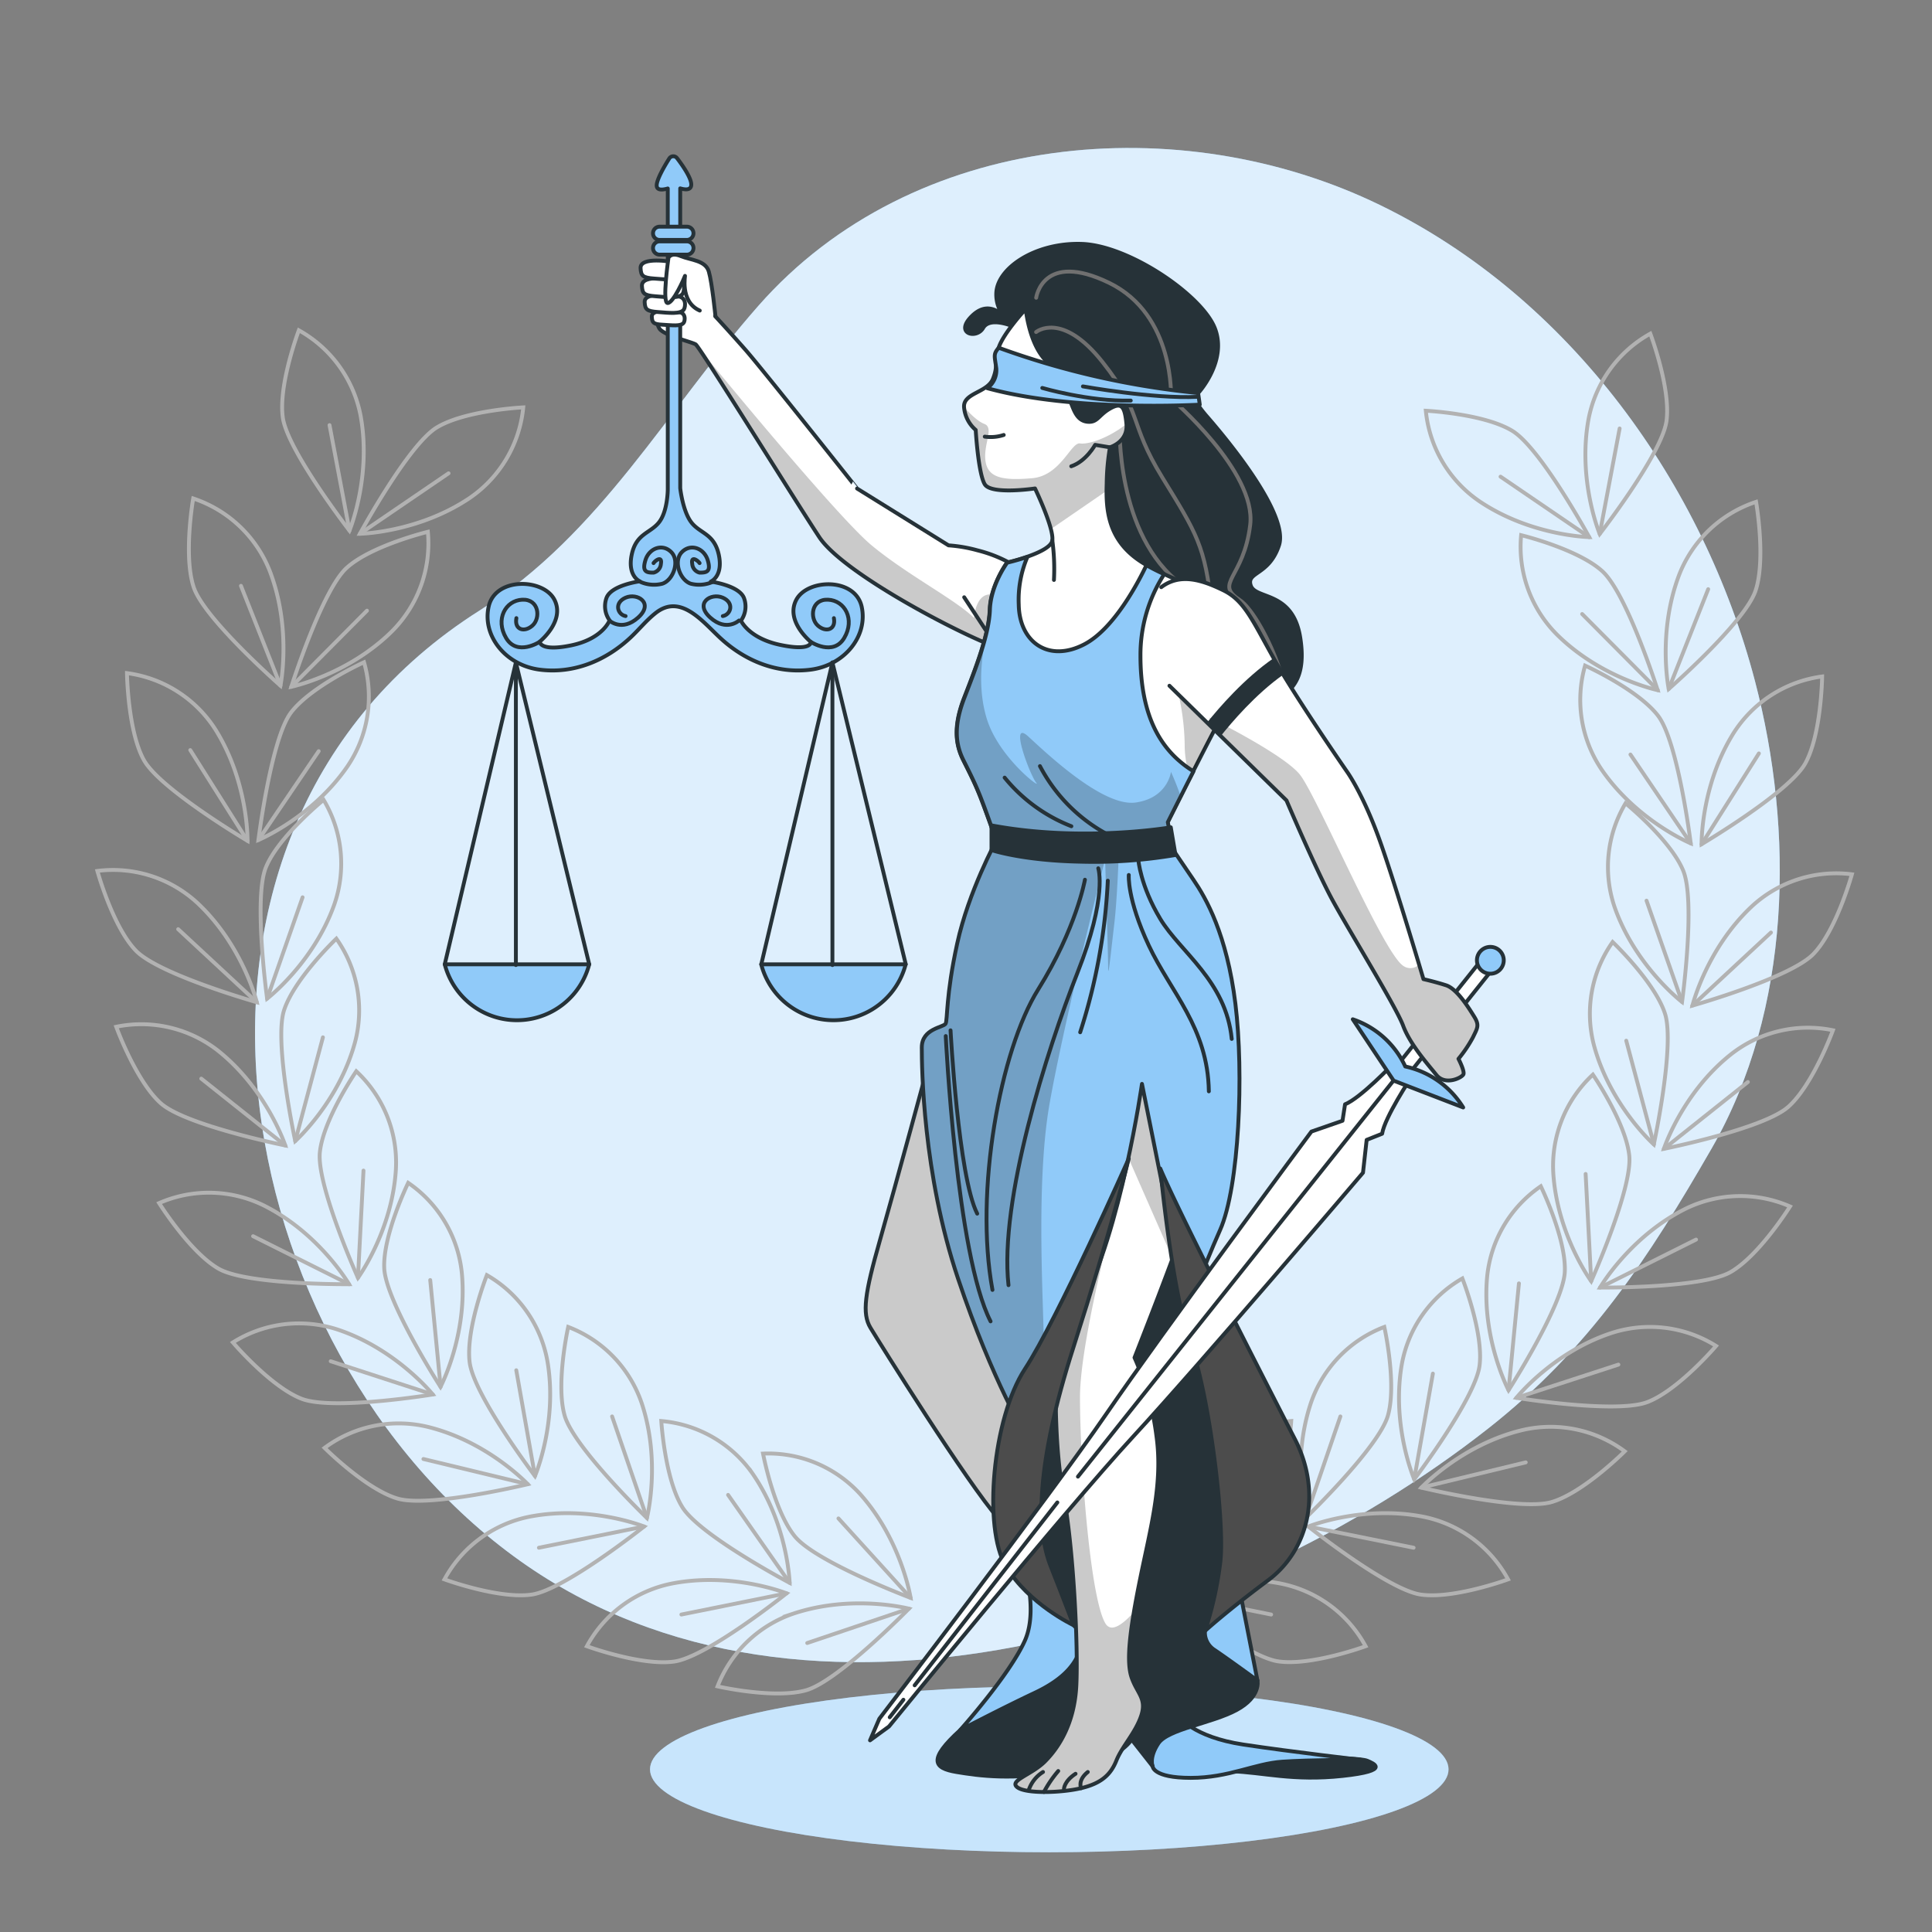 <?xml version="1.0" encoding="UTF-8"?>
<svg xmlns="http://www.w3.org/2000/svg" xmlns:xlink="http://www.w3.org/1999/xlink" viewBox="0 0 500 500">
  <rect x="0" y="0" width="500" height="500" fill="#808080" stroke="none"/>
  <defs>
    <clipPath id="freepik--clip-path--inject-470">
      <path d="M262.32,146.25a34.82,34.82,0,0,0-9.38-3.83,37.57,37.57,0,0,0-7.46-1.28l-23.67-14.71S197.3,95.52,193,90.62s-7.88-8.75-7.88-8.75S183,71.43,181.31,70.36s-11.51-2.13-12.58-1.28.43,14.5,2.13,16.21,8.1,3.19,9.17,3.83,25.8,40.51,32,49.89,36.45,25.15,46,28.56Z" style="fill:#fff;stroke:#263238;stroke-linecap:round;stroke-linejoin:round"></path>
    </clipPath>
    <clipPath id="freepik--clip-path-2--inject-470">
      <path d="M240.57,274.3s-8.88,32.81-12.83,46.63-4.69,19-2.47,22.69,25.17,40.46,33.31,49.59,15.79,23.44,17.76,26.16,5.43,9.12,5.67,12.33,2.47-22,2.47-22-5.43-13.08-12.09-26.89-9.82-21.71-10.36-27.63c-.49-5.43-8.39-17.76-8.39-17.76s4.94-17.52,5.92-18.75S251.92,265.42,240.57,274.3Z" style="fill:#fff;stroke:#263238;stroke-linecap:round;stroke-linejoin:round"></path>
    </clipPath>
    <clipPath id="freepik--clip-path-3--inject-470">
      <path d="M273.38,350.11s-1,21.64,1.73,35.95,3.94,40,3.45,50.08-4.69,16.28-8.14,19.74-9.38,4.93-7.15,6.66,11.34,1.48,16.52.24,7.65-3.45,9.13-7.15,4.94-7.15,6.42-11.59-1-5.68-2.47-9.87-.49-12.34,2.22-25.66,5.92-24.6,4.19-36.93a71.28,71.28,0,0,0-5.67-20.23s7.4-18.75,11.84-31.09,3-41.77-4.19-48.92-14.07-4.93-19.49,9.13S273.13,347.65,273.38,350.11Z" style="fill:#fff;stroke:#263238;stroke-linecap:round;stroke-linejoin:round"></path>
    </clipPath>
    <clipPath id="freepik--clip-path-4--inject-470">
      <path d="M257.84,217.56s-7.16,13.08-10.12,26.64-2.46,19.74-3,20.73-6.16,1.23-6.16,6.16.24,32.64,9.37,59.78,17.76,40.95,17.76,40.95,3.7-14.8,14.06-34,15.79-57.31,15.79-57.31l11.84,59s3.46-10.11,8.39-21.21,6.17-40.54,3.95-58.54-7.65-27.39-10.86-32.08-5.67-8.38-5.67-8.38Z" style="fill:#90CAF9;stroke:#263238;stroke-linecap:round;stroke-linejoin:round"></path>
    </clipPath>
    <clipPath id="freepik--clip-path-5--inject-470">
      <path d="M336.5,165c-1.92-12.15-11.51-9.8-12.79-13.43S328.4,149,331,141.14s-12.79-26.65-18.55-33.26-2.34-6.18-2.34-6.18,7.67-8.31,4.26-16.84S292.16,63.54,280,63.12s-22.17,6.39-22.17,13a9,9,0,0,0,1.84,5.57c-2.23-2-5.07-3-8.23.18-4.48,4.48,1.27,6,3,3s7.67-.43,7.67-.43c-.25-.35-.53-.71-.83-1.07A10.89,10.89,0,0,0,264,85.07s3.2,7.46,7.25,17.7,7.89,31.12,13.86,46.47,8.74,19.61,14.92,27.93,11.08,8.1,22.17,6.18S338.42,177.17,336.5,165Z" style="fill:#263238;stroke:#263238;stroke-linecap:round;stroke-linejoin:round"></path>
    </clipPath>
    <clipPath id="freepik--clip-path-6--inject-470">
      <path d="M265.3,78.89c1.71,14.92,8.32,16.42,8.32,16.42s2.77,7,3.62,9.16,1.7,4.48,4.26,4.69,2.77-1.7,5.76-3.41,3.84-.64,4.26,4-4.26,6-4.26,6a59.57,59.57,0,0,0-.85,9.38c-.22,6.4.21,13.86,7.67,19.4s19.61,7.46,25.58,15.56-.42,19.4-5.33,28.78-12.15,23.88-12.15,23.88l.85,4.47s-3.19,2.77-18.54,3.2a77.52,77.52,0,0,1-27.08-4.05s-2.55-7.25-3.83-10.45-2.35-5.33-4.27-9.16-2.77-8.53.22-16.2,6.39-16.42,6.61-22.81,4.47-12.16,4.47-12.16,11.3-2.55,11.73-5.75-4.48-13.43-4.48-13.43-11.3,1.7-13-1.07-2.35-14.07-2.35-14.07a8.69,8.69,0,0,1-3-5.75c-.43-3.84,6-3.84,7.46-7.46s.21-4.27,1.49-8.1,7-10,7-10" style="fill:#fff;stroke:#263238;stroke-linecap:round;stroke-linejoin:round"></path>
    </clipPath>
    <clipPath id="freepik--clip-path-7--inject-470">
      <path d="M303.89,195.71c-4.05-4.05-8.74-11.3-8.74-26a38.5,38.5,0,0,1,6.14-21.1c-1.6-.74-3.15-1.51-4.59-2.35-1.9,4-8.23,16.38-16.05,20.47-9.38,4.9-16.84-.64-17-10.23a28.27,28.27,0,0,1,2.25-12.39c-2.71.94-5.24,1.51-5.24,1.51s-4.26,5.76-4.47,12.16-3.63,15.13-6.61,22.81-2.14,12.36-.22,16.2,3,6,4.27,9.16,3.83,10.45,3.83,10.45a77.52,77.52,0,0,0,27.08,4.05c15.35-.43,18.54-3.2,18.54-3.2l-.85-4.47s3.12-6.23,6.64-13.17A27.64,27.64,0,0,1,303.89,195.71Z" style="fill:#90CAF9;stroke:#263238;stroke-linecap:round;stroke-linejoin:round"></path>
    </clipPath>
    <clipPath id="freepik--clip-path-8--inject-470">
      <path d="M302.65,177.47l30.29,29.68s7.63,17.93,11.91,25.81,16.51,27.68,18.28,32.49,6.32,9.89,8.61,12.75,6.66.69,7-.18-1.29-4-1.29-4a33.55,33.55,0,0,0,3.74-5.55c1.15-2.41,1.75-3.08.34-5.35s-4.46-7.22-7.29-8.13-5.85-1.59-5.85-1.59-7.91-26.67-11.69-36.92-7.29-15.61-8-16.64-13.24-19.11-18.94-29.25-7.69-15.15-13.18-17.83-11.14-4.5-16.05-.8" style="fill:#fff;stroke:#263238;stroke-linecap:round;stroke-linejoin:round"></path>
    </clipPath>
  </defs>
  <g id="freepik--background-simple--inject-470">
    <path d="M442.9,297.34c20.88-36.25,21.43-82.34,11.28-121.1-13.28-50.69-47.57-99.07-96.9-123.11-51.79-25.25-121.12-19.33-161,26-23.66,26.88-40.79,59-72.15,78.86-90.68,57.37-66,191.64,10.52,246,74,52.62,183.85,18,250.34-34.18C411.4,349.1,426.71,325.43,442.9,297.34Z" style="fill:#90CAF9"></path>
    <path d="M442.9,297.34c20.88-36.25,21.43-82.34,11.28-121.1-13.28-50.69-47.57-99.07-96.9-123.11-51.79-25.25-121.12-19.33-161,26-23.66,26.88-40.79,59-72.15,78.86-90.68,57.37-66,191.64,10.52,246,74,52.62,183.85,18,250.34-34.18C411.4,349.1,426.71,325.43,442.9,297.34Z" style="fill:#fff;opacity:0.7"></path>
  </g>
  <g id="freepik--Leaves--inject-470">
    <path d="M300.94,409.64s.46-15,9.56-28.22a32.22,32.22,0,0,1,23.67-13.66s-.91,15-5.46,22.31S300.94,409.64,300.94,409.64Z" style="fill:none;stroke:#b2b2b2;stroke-miterlimit:10"></path>
    <line x1="300.94" y1="409.64" x2="316.88" y2="386.88" style="fill:none;stroke:#b2b2b2;stroke-linecap:round;stroke-linejoin:round"></line>
    <path d="M301.74,412.35s13.94-5.59,29.68-2.53a32.21,32.21,0,0,1,22,16.22s-14.13,5.18-22.63,3.92S301.74,412.35,301.74,412.35Z" style="fill:none;stroke:#b2b2b2;stroke-miterlimit:10"></path>
    <line x1="301.74" y1="412.35" x2="328.97" y2="417.84" style="fill:none;stroke:#b2b2b2;stroke-linecap:round;stroke-linejoin:round"></line>
    <path d="M269.64,413.53s2.34-14.84,13-26.79a32.21,32.21,0,0,1,25.21-10.55s-2.8,14.78-8.24,21.43S269.64,413.53,269.64,413.53Z" style="fill:none;stroke:#b2b2b2;stroke-miterlimit:10"></path>
    <line x1="269.64" y1="413.53" x2="288.31" y2="392.97" style="fill:none;stroke:#b2b2b2;stroke-linecap:round;stroke-linejoin:round"></line>
    <path d="M270.08,416.32s14.54-3.79,29.77,1.24a32.21,32.21,0,0,1,19.76,18.87s-14.67,3.35-22.94,1S270.08,416.32,270.08,416.32Z" style="fill:none;stroke:#b2b2b2;stroke-miterlimit:10"></path>
    <line x1="270.08" y1="416.32" x2="296.4" y2="425.21" style="fill:none;stroke:#b2b2b2;stroke-linecap:round;stroke-linejoin:round"></line>
    <path d="M337.88,392.85s-3.72-14.56,1.38-29.77a32.19,32.19,0,0,1,19-19.67s3.29,14.68.93,22.94S337.88,392.85,337.88,392.85Z" style="fill:none;stroke:#b2b2b2;stroke-miterlimit:10"></path>
    <line x1="337.88" y1="392.85" x2="346.89" y2="366.57" style="fill:none;stroke:#b2b2b2;stroke-linecap:round;stroke-linejoin:round"></line>
    <path d="M338.6,395.06s13.95-5.6,29.69-2.54a32.21,32.21,0,0,1,22,16.22s-14.13,5.18-22.63,3.93S338.6,395.06,338.6,395.06Z" style="fill:none;stroke:#b2b2b2;stroke-miterlimit:10"></path>
    <line x1="338.6" y1="395.06" x2="365.84" y2="400.55" style="fill:none;stroke:#b2b2b2;stroke-linecap:round;stroke-linejoin:round"></line>
    <path d="M366,382.85s-5.93-13.81-3.24-29.62a32.19,32.19,0,0,1,15.7-22.37s5.51,14,4.45,22.53S366,382.85,366,382.85Z" style="fill:none;stroke:#b2b2b2;stroke-miterlimit:10"></path>
    <line x1="365.99" y1="382.85" x2="370.83" y2="355.49" style="fill:none;stroke:#b2b2b2;stroke-linecap:round;stroke-linejoin:round"></line>
    <path d="M367.85,385s10.29-11,25.85-14.83a32.19,32.19,0,0,1,26.78,5.43s-10.63,10.66-18.86,13.11S367.85,385,367.85,385Z" style="fill:none;stroke:#b2b2b2;stroke-miterlimit:10"></path>
    <line x1="367.85" y1="384.98" x2="394.86" y2="378.46" style="fill:none;stroke:#b2b2b2;stroke-linecap:round;stroke-linejoin:round"></line>
    <path d="M390.41,359.79s-7-13.31-5.55-29.28A32.18,32.18,0,0,1,398.76,307s6.59,13.53,6.21,22.11S390.41,359.79,390.41,359.79Z" style="fill:none;stroke:#b2b2b2;stroke-miterlimit:10"></path>
    <line x1="390.41" y1="359.79" x2="393.1" y2="332.14" style="fill:none;stroke:#b2b2b2;stroke-linecap:round;stroke-linejoin:round"></line>
    <path d="M392.43,361.76S401.83,350,417,345a32.18,32.18,0,0,1,27.12,3.33s-9.76,11.45-17.78,14.53S392.43,361.76,392.43,361.76Z" style="fill:none;stroke:#b2b2b2;stroke-miterlimit:10"></path>
    <line x1="392.43" y1="361.76" x2="418.84" y2="353.16" style="fill:none;stroke:#b2b2b2;stroke-linecap:round;stroke-linejoin:round"></line>
    <path d="M411.8,331.57s-8.88-12.13-9.82-28.13a32.21,32.21,0,0,1,10.26-25.33s8.52,12.41,9.41,20.95S411.8,331.57,411.8,331.57Z" style="fill:none;stroke:#b2b2b2;stroke-miterlimit:10"></path>
    <line x1="411.8" y1="331.57" x2="410.36" y2="303.82" style="fill:none;stroke:#b2b2b2;stroke-linecap:round;stroke-linejoin:round"></line>
    <path d="M414.09,333.22s7.56-13,21.85-20.26a32.2,32.2,0,0,1,27.32-.73s-8,12.77-15.43,17S414.09,333.22,414.09,333.22Z" style="fill:none;stroke:#b2b2b2;stroke-miterlimit:10"></path>
    <line x1="414.09" y1="333.22" x2="438.94" y2="320.8" style="fill:none;stroke:#b2b2b2;stroke-linecap:round;stroke-linejoin:round"></line>
    <path d="M428,296.17s-11.2-10-15.44-25.48a32.18,32.18,0,0,1,4.79-26.9s10.91,10.37,13.55,18.54S428,296.17,428,296.17Z" style="fill:none;stroke:#b2b2b2;stroke-miterlimit:10"></path>
    <line x1="428.03" y1="296.17" x2="420.87" y2="269.33" style="fill:none;stroke:#b2b2b2;stroke-linecap:round;stroke-linejoin:round"></line>
    <path d="M430.61,297.32S435.31,283,447.79,273a32.19,32.19,0,0,1,26.57-6.37s-5.14,14.14-11.57,19.83S430.61,297.32,430.61,297.32Z" style="fill:none;stroke:#b2b2b2;stroke-miterlimit:10"></path>
    <line x1="430.61" y1="297.32" x2="452.35" y2="280.02" style="fill:none;stroke:#b2b2b2;stroke-linecap:round;stroke-linejoin:round"></line>
    <path d="M435.31,259.31s-11.93-9.14-17.34-24.23a32.18,32.18,0,0,1,2.72-27.19s11.67,9.5,14.93,17.45S435.31,259.31,435.31,259.31Z" style="fill:none;stroke:#b2b2b2;stroke-miterlimit:10"></path>
    <line x1="435.31" y1="259.31" x2="426.12" y2="233.09" style="fill:none;stroke:#b2b2b2;stroke-linecap:round;stroke-linejoin:round"></line>
    <path d="M438,260.25s3.6-14.59,15.27-25.59a32.18,32.18,0,0,1,26-8.39s-4,14.5-10,20.66S438,260.25,438,260.25Z" style="fill:none;stroke:#b2b2b2;stroke-miterlimit:10"></path>
    <line x1="437.97" y1="260.25" x2="458.32" y2="241.34" style="fill:none;stroke:#b2b2b2;stroke-linecap:round;stroke-linejoin:round"></line>
    <path d="M437.56,218.26s-13.88-5.78-23-19a32.18,32.18,0,0,1-4.34-27s13.72,6.2,18.9,13S437.56,218.26,437.56,218.26Z" style="fill:none;stroke:#b2b2b2;stroke-miterlimit:10"></path>
    <line x1="437.56" y1="218.26" x2="421.96" y2="195.27" style="fill:none;stroke:#b2b2b2;stroke-linecap:round;stroke-linejoin:round"></line>
    <path d="M440.37,218.48s-.26-15,8.2-28.64a32.2,32.2,0,0,1,23-14.77s-.19,15.05-4.39,22.54S440.37,218.48,440.37,218.48Z" style="fill:none;stroke:#b2b2b2;stroke-miterlimit:10"></path>
    <line x1="440.37" y1="218.48" x2="455.2" y2="194.99" style="fill:none;stroke:#b2b2b2;stroke-linecap:round;stroke-linejoin:round"></line>
    <path d="M429,178.61s-14.7-3.1-26.08-14.4a32.19,32.19,0,0,1-9.25-25.71s14.62,3.55,21,9.32S429,178.61,429,178.61Z" style="fill:none;stroke:#b2b2b2;stroke-miterlimit:10"></path>
    <line x1="429.04" y1="178.61" x2="409.46" y2="158.91" style="fill:none;stroke:#b2b2b2;stroke-linecap:round;stroke-linejoin:round"></line>
    <path d="M431.86,178.31s-3-14.71,2.75-29.66a32.21,32.21,0,0,1,19.86-18.77s2.6,14.82-.14,23S431.86,178.31,431.86,178.31Z" style="fill:none;stroke:#b2b2b2;stroke-miterlimit:10"></path>
    <line x1="431.86" y1="178.31" x2="442.08" y2="152.48" style="fill:none;stroke:#b2b2b2;stroke-linecap:round;stroke-linejoin:round"></line>
    <path d="M411.29,139s-15-.27-28.33-9.21A32.18,32.18,0,0,1,369,106.3s15,.73,22.36,5.19S411.29,139,411.29,139Z" style="fill:none;stroke:#b2b2b2;stroke-miterlimit:10"></path>
    <line x1="411.29" y1="139.01" x2="388.34" y2="123.36" style="fill:none;stroke:#b2b2b2;stroke-linecap:round;stroke-linejoin:round"></line>
    <path d="M414,138.19s-5.77-13.88-2.9-29.65a32.21,32.21,0,0,1,16-22.19s5.34,14.07,4.19,22.58S414,138.19,414,138.19Z" style="fill:none;stroke:#b2b2b2;stroke-miterlimit:10"></path>
    <line x1="414" y1="138.19" x2="419.16" y2="110.89" style="fill:none;stroke:#b2b2b2;stroke-linecap:round;stroke-linejoin:round"></line>
    <path d="M204.36,409.64s-.45-15-9.56-28.22a32.19,32.19,0,0,0-23.66-13.66s.91,15,5.46,22.31S204.36,409.64,204.36,409.64Z" style="fill:none;stroke:#b2b2b2;stroke-miterlimit:10"></path>
    <line x1="204.36" y1="409.64" x2="188.43" y2="386.88" style="fill:none;stroke:#b2b2b2;stroke-linecap:round;stroke-linejoin:round"></line>
    <path d="M203.57,412.35s-13.95-5.59-29.69-2.53a32.17,32.17,0,0,0-22,16.22S166,431.22,174.52,430,203.57,412.35,203.57,412.35Z" style="fill:none;stroke:#b2b2b2;stroke-miterlimit:10"></path>
    <line x1="203.57" y1="412.35" x2="176.34" y2="417.84" style="fill:none;stroke:#b2b2b2;stroke-linecap:round;stroke-linejoin:round"></line>
    <path d="M235.67,413.53s-2.35-14.84-13-26.79a32.18,32.18,0,0,0-25.2-10.55s2.8,14.78,8.24,21.43S235.67,413.53,235.67,413.53Z" style="fill:none;stroke:#b2b2b2;stroke-miterlimit:10"></path>
    <line x1="235.67" y1="413.53" x2="216.99" y2="392.97" style="fill:none;stroke:#b2b2b2;stroke-linecap:round;stroke-linejoin:round"></line>
    <path d="M235.23,416.32s-14.54-3.79-29.77,1.24a32.17,32.17,0,0,0-19.76,18.87s14.67,3.35,22.94,1S235.23,416.32,235.23,416.32Z" style="fill:none;stroke:#b2b2b2;stroke-miterlimit:10"></path>
    <line x1="235.23" y1="416.32" x2="208.91" y2="425.21" style="fill:none;stroke:#b2b2b2;stroke-linecap:round;stroke-linejoin:round"></line>
    <path d="M167.42,392.85s3.72-14.56-1.37-29.77a32.21,32.21,0,0,0-19-19.67s-3.28,14.68-.92,22.94S167.42,392.85,167.42,392.85Z" style="fill:none;stroke:#b2b2b2;stroke-miterlimit:10"></path>
    <line x1="167.42" y1="392.85" x2="158.41" y2="366.57" style="fill:none;stroke:#b2b2b2;stroke-linecap:round;stroke-linejoin:round"></line>
    <path d="M166.7,395.06s-13.94-5.6-29.68-2.54a32.21,32.21,0,0,0-22,16.22s14.13,5.18,22.62,3.93S166.7,395.06,166.7,395.06Z" style="fill:none;stroke:#b2b2b2;stroke-miterlimit:10"></path>
    <line x1="166.7" y1="395.06" x2="139.47" y2="400.55" style="fill:none;stroke:#b2b2b2;stroke-linecap:round;stroke-linejoin:round"></line>
    <path d="M138.45,382s5.92-13.81,3.24-29.62A32.19,32.19,0,0,0,126,330s-5.51,14-4.46,22.53S138.45,382,138.45,382Z" style="fill:none;stroke:#b2b2b2;stroke-miterlimit:10"></path>
    <line x1="138.45" y1="381.98" x2="133.61" y2="354.62" style="fill:none;stroke:#b2b2b2;stroke-linecap:round;stroke-linejoin:round"></line>
    <path d="M136.59,384.11s-10.29-11-25.85-14.83A32.19,32.19,0,0,0,84,374.71s10.63,10.66,18.86,13.11S136.59,384.11,136.59,384.11Z" style="fill:none;stroke:#b2b2b2;stroke-miterlimit:10"></path>
    <line x1="136.59" y1="384.11" x2="109.58" y2="377.59" style="fill:none;stroke:#b2b2b2;stroke-linecap:round;stroke-linejoin:round"></line>
    <path d="M114,358.92s7-13.31,5.54-29.28a32.18,32.18,0,0,0-13.9-23.52s-6.59,13.53-6.2,22.11S114,358.92,114,358.92Z" style="fill:none;stroke:#b2b2b2;stroke-miterlimit:10"></path>
    <line x1="114.03" y1="358.92" x2="111.34" y2="331.27" style="fill:none;stroke:#b2b2b2;stroke-linecap:round;stroke-linejoin:round"></line>
    <path d="M112,360.89s-9.4-11.72-24.61-16.8a32.18,32.18,0,0,0-27.12,3.33S70,358.87,78.05,362,112,360.89,112,360.89Z" style="fill:none;stroke:#b2b2b2;stroke-miterlimit:10"></path>
    <line x1="112.01" y1="360.89" x2="85.59" y2="352.29" style="fill:none;stroke:#b2b2b2;stroke-linecap:round;stroke-linejoin:round"></line>
    <path d="M92.64,330.7s8.88-12.13,9.82-28.13A32.21,32.21,0,0,0,92.2,277.24s-8.52,12.41-9.42,20.95S92.64,330.7,92.64,330.7Z" style="fill:none;stroke:#b2b2b2;stroke-miterlimit:10"></path>
    <line x1="92.64" y1="330.7" x2="94.07" y2="302.95" style="fill:none;stroke:#b2b2b2;stroke-linecap:round;stroke-linejoin:round"></line>
    <path d="M90.34,332.35s-7.55-13-21.84-20.26a32.2,32.2,0,0,0-27.32-.73s8,12.77,15.43,17S90.34,332.35,90.34,332.35Z" style="fill:none;stroke:#b2b2b2;stroke-miterlimit:10"></path>
    <line x1="90.34" y1="332.35" x2="65.5" y2="319.93" style="fill:none;stroke:#b2b2b2;stroke-linecap:round;stroke-linejoin:round"></line>
    <path d="M76.41,295.3s11.2-10,15.44-25.48a32.16,32.16,0,0,0-4.8-26.9s-10.9,10.37-13.54,18.54S76.41,295.3,76.41,295.3Z" style="fill:none;stroke:#b2b2b2;stroke-miterlimit:10"></path>
    <line x1="76.41" y1="295.3" x2="83.57" y2="268.46" style="fill:none;stroke:#b2b2b2;stroke-linecap:round;stroke-linejoin:round"></line>
    <path d="M73.83,296.45s-4.7-14.28-17.18-24.35a32.19,32.19,0,0,0-26.57-6.37s5.14,14.14,11.57,19.83S73.83,296.45,73.83,296.45Z" style="fill:none;stroke:#b2b2b2;stroke-miterlimit:10"></path>
    <line x1="73.83" y1="296.45" x2="52.09" y2="279.15" style="fill:none;stroke:#b2b2b2;stroke-linecap:round;stroke-linejoin:round"></line>
    <path d="M69.13,258.44s11.93-9.14,17.34-24.23A32.18,32.18,0,0,0,83.75,207s-11.67,9.5-14.93,17.45S69.13,258.44,69.13,258.44Z" style="fill:none;stroke:#b2b2b2;stroke-miterlimit:10"></path>
    <line x1="69.13" y1="258.44" x2="78.31" y2="232.22" style="fill:none;stroke:#b2b2b2;stroke-linecap:round;stroke-linejoin:round"></line>
    <path d="M66.46,259.38s-3.59-14.59-15.26-25.59a32.2,32.2,0,0,0-26-8.39s4,14.5,10,20.66S66.46,259.38,66.46,259.38Z" style="fill:none;stroke:#b2b2b2;stroke-miterlimit:10"></path>
    <line x1="66.46" y1="259.38" x2="46.11" y2="240.47" style="fill:none;stroke:#b2b2b2;stroke-linecap:round;stroke-linejoin:round"></line>
    <path d="M66.88,217.39s13.88-5.78,23-19a32.2,32.2,0,0,0,4.33-27s-13.71,6.2-18.89,13S66.88,217.39,66.88,217.39Z" style="fill:none;stroke:#b2b2b2;stroke-miterlimit:10"></path>
    <line x1="66.88" y1="217.39" x2="82.48" y2="194.4" style="fill:none;stroke:#b2b2b2;stroke-linecap:round;stroke-linejoin:round"></line>
    <path d="M64.06,217.61s.27-15-8.2-28.64a32.19,32.19,0,0,0-23-14.77s.2,15.05,4.4,22.54S64.06,217.61,64.06,217.61Z" style="fill:none;stroke:#b2b2b2;stroke-miterlimit:10"></path>
    <line x1="64.06" y1="217.61" x2="49.24" y2="194.12" style="fill:none;stroke:#b2b2b2;stroke-linecap:round;stroke-linejoin:round"></line>
    <path d="M75.39,177.74s14.71-3.1,26.09-14.4a32.19,32.19,0,0,0,9.25-25.71s-14.62,3.55-21,9.32S75.39,177.74,75.39,177.74Z" style="fill:none;stroke:#b2b2b2;stroke-miterlimit:10"></path>
    <line x1="75.39" y1="177.74" x2="94.97" y2="158.04" style="fill:none;stroke:#b2b2b2;stroke-linecap:round;stroke-linejoin:round"></line>
    <path d="M72.58,177.44s3-14.71-2.76-29.66A32.18,32.18,0,0,0,50,129s-2.6,14.82.14,23S72.58,177.44,72.58,177.44Z" style="fill:none;stroke:#b2b2b2;stroke-miterlimit:10"></path>
    <line x1="72.58" y1="177.44" x2="62.36" y2="151.61" style="fill:none;stroke:#b2b2b2;stroke-linecap:round;stroke-linejoin:round"></line>
    <path d="M93.14,138.14s15-.27,28.34-9.21a32.18,32.18,0,0,0,13.94-23.5s-15,.73-22.37,5.19S93.14,138.14,93.14,138.14Z" style="fill:none;stroke:#b2b2b2;stroke-miterlimit:10"></path>
    <line x1="93.14" y1="138.14" x2="116.09" y2="122.49" style="fill:none;stroke:#b2b2b2;stroke-linecap:round;stroke-linejoin:round"></line>
    <path d="M90.44,137.32s5.76-13.88,2.9-29.65a32.21,32.21,0,0,0-16-22.19S72,99.55,73.19,108.06,90.44,137.32,90.44,137.32Z" style="fill:none;stroke:#b2b2b2;stroke-miterlimit:10"></path>
    <line x1="90.44" y1="137.32" x2="85.28" y2="110.02" style="fill:none;stroke:#b2b2b2;stroke-linecap:round;stroke-linejoin:round"></line>
  </g>
  <g id="freepik--Character--inject-470">
    <ellipse cx="271.55" cy="457.9" rx="103.33" ry="21.47" style="fill:#90CAF9"></ellipse>
    <ellipse cx="271.55" cy="457.9" rx="103.33" ry="21.47" style="fill:#fff;opacity:0.5"></ellipse>
    <path d="M262.32,146.25a34.82,34.82,0,0,0-9.38-3.83,37.57,37.57,0,0,0-7.46-1.28l-23.67-14.71S197.3,95.52,193,90.62s-7.88-8.75-7.88-8.75S183,71.43,181.31,70.36s-11.51-2.13-12.58-1.28.43,14.5,2.13,16.21,8.1,3.19,9.17,3.83,25.8,40.51,32,49.89,36.45,25.15,46,28.56Z" style="fill:#fff"></path>
    <g style="clip-path:url(#freepik--clip-path--inject-470)">
      <path d="M260.36,156a5.88,5.88,0,0,0-2.29-1.77c-5.52-2.24-6,5.69-6,5.69-4.69-4.69-17.07-11-26.44-18.74-8.71-7.16-40.63-46-45.06-51.44,3.76,5.18,25.69,40.49,31.46,49.25,6.18,9.38,36.45,25.15,46,28.56Z" style="opacity:0.21"></path>
    </g>
    <path d="M262.32,146.25a34.82,34.82,0,0,0-9.38-3.83,37.57,37.57,0,0,0-7.46-1.28l-23.67-14.71S197.3,95.52,193,90.62s-7.88-8.75-7.88-8.75S183,71.43,181.31,70.36s-11.51-2.13-12.58-1.28.43,14.5,2.13,16.21,8.1,3.19,9.17,3.83,25.8,40.51,32,49.89,36.45,25.15,46,28.56Z" style="fill:none;stroke:#263238;stroke-linecap:round;stroke-linejoin:round"></path>
    <path d="M223,157c-1.71-7.62-14.1-7.24-16.95-1.72s3.81,10.86,3.81,10.86.29,2.48-7.91.76-10.19-6.28-10.19-6.28a6.26,6.26,0,0,0,.76-5.91c-1.33-3.24-8.57-4.19-8.57-4.19s3.24-1.33,2.09-6.86-4.76-5.52-7.05-8.38-2.95-8.94-2.95-8.94V48.75c1.27.37,2.86.55,2.86-1,0-1.71-2.28-5-3.69-6.83a1.22,1.22,0,0,0-2,.09c-1.27,2-3.39,5.65-3.25,7.12.11,1.21,1.6,1,2.86.65v77.85s0,5.71-2.29,8.57-5.91,2.86-7.05,8.38,2.1,6.86,2.1,6.86-7.24.95-8.58,4.19a6.26,6.26,0,0,0,.76,5.91s-1.71,4.76-9.9,6.47-8.19-.95-8.19-.95,6.66-5.33,3.81-10.86-15.25-5.9-17,1.72,4.38,15.24,13.15,16.38,17.14-2.28,23.62-8.38c2.19-2.06,4.07-4.42,6.45-6.29,6.37-5,11.92,2,16.5,6.29,6.48,6.1,14.86,9.52,23.63,8.38S224.67,164.59,223,157Z" style="fill:#90CAF9;stroke:#263238;stroke-linecap:round;stroke-linejoin:round"></path>
    <path d="M165.52,150.49a8.72,8.72,0,0,0,5.9.57c2.86-.95,4.57-5.9,2.29-8.19s-5.72-1-6.67,2.09.38,3.24,2.1,3.24a2.49,2.49,0,0,0,1.9-2.28c.38-2.1-1.33-1-1.9-.19" style="fill:none;stroke:#263238;stroke-linecap:round;stroke-linejoin:round"></path>
    <path d="M184.67,150.49a8.72,8.72,0,0,1-5.9.57c-2.86-.95-4.57-5.9-2.29-8.19s5.72-1,6.67,2.09-.38,3.24-2.1,3.24a2.49,2.49,0,0,1-1.9-2.28c-.38-2.1,1.33-1,1.9-.19" style="fill:none;stroke:#263238;stroke-linecap:round;stroke-linejoin:round"></path>
    <path d="M157.7,160.59s3.24,3,7.44-.76-.2-6.48-3.24-5.15-2.1,4.38,0,4.76" style="fill:none;stroke:#263238;stroke-linecap:round;stroke-linejoin:round"></path>
    <path d="M191.25,160.59s-3.24,3-7.43-.76.19-6.48,3.24-5.15,2.09,4.38,0,4.76" style="fill:none;stroke:#263238;stroke-linecap:round;stroke-linejoin:round"></path>
    <path d="M209.81,166.11s5.81,3.81,8.67-1,.19-9.72-4.19-9.91-4.76,4.77-2.67,6.67,4.76,1.14,4.19-1.9" style="fill:none;stroke:#263238;stroke-linecap:round;stroke-linejoin:round"></path>
    <path d="M139.65,166.11s-5.82,3.81-8.67-1-.19-9.72,4.19-9.91,4.76,4.77,2.66,6.67-4.76,1.14-4.19-1.9" style="fill:none;stroke:#263238;stroke-linecap:round;stroke-linejoin:round"></path>
    <path d="M115.1,249.56a19.31,19.31,0,0,0,37.39,0Z" style="fill:#90CAF9;stroke:#263238;stroke-linecap:round;stroke-linejoin:round"></path>
    <polyline points="133.51 249.75 133.51 171.45 115.1 249.56" style="fill:none;stroke:#263238;stroke-linecap:round;stroke-linejoin:round"></polyline>
    <line x1="133.51" y1="171.45" x2="152.49" y2="249.56" style="fill:none;stroke:#263238;stroke-linecap:round;stroke-linejoin:round"></line>
    <path d="M197,249.56a19.31,19.31,0,0,0,37.39,0Z" style="fill:#90CAF9;stroke:#263238;stroke-linecap:round;stroke-linejoin:round"></path>
    <polyline points="215.43 249.75 215.43 171.45 197.02 249.56" style="fill:none;stroke:#263238;stroke-linecap:round;stroke-linejoin:round"></polyline>
    <line x1="215.43" y1="171.45" x2="234.41" y2="249.56" style="fill:none;stroke:#263238;stroke-linecap:round;stroke-linejoin:round"></line>
    <path d="M177.71,65.9h-7.05A1.71,1.71,0,0,1,169,64.19h0a1.71,1.71,0,0,1,1.71-1.72h7.05a1.71,1.71,0,0,1,1.71,1.72h0A1.71,1.71,0,0,1,177.71,65.9Z" style="fill:#90CAF9;stroke:#263238;stroke-linecap:round;stroke-linejoin:round"></path>
    <path d="M177.71,62.09h-7.05A1.71,1.71,0,0,1,169,60.38h0a1.71,1.71,0,0,1,1.71-1.72h7.05a1.71,1.71,0,0,1,1.71,1.72h0A1.71,1.71,0,0,1,177.71,62.09Z" style="fill:#90CAF9;stroke:#263238;stroke-linecap:round;stroke-linejoin:round"></path>
    <line x1="258.05" y1="167.57" x2="249.53" y2="154.57" style="fill:none;stroke:#263238;stroke-linecap:round;stroke-linejoin:round"></line>
    <path d="M346.06,455s6.44.09,7.83.7,6.44,2.52-6.43,3.91-20.63-.95-28.81-1.21-10.35-.26-10.35-.26S322.92,452.43,346.06,455Z" style="fill:#263238;stroke:#263238;stroke-linecap:round;stroke-linejoin:round"></path>
    <path d="M298.3,457.11s0,3,9.86,3,16.53-3.7,23.69-4.19,20.23-.5,20.23-.5-17.52-2-30.35-3.94-17-7.16-17-8.14S294.6,448.72,298.3,457.11Z" style="fill:#90CAF9;stroke:#263238;stroke-linecap:round;stroke-linejoin:round"></path>
    <path d="M240.57,274.3s-8.88,32.81-12.83,46.63-4.69,19-2.47,22.69,25.17,40.46,33.31,49.59,15.79,23.44,17.76,26.16,5.43,9.12,5.67,12.33,2.47-22,2.47-22-5.43-13.08-12.09-26.89-9.82-21.71-10.36-27.63c-.49-5.43-8.39-17.76-8.39-17.76s4.94-17.52,5.92-18.75S251.92,265.42,240.57,274.3Z" style="fill:#fff"></path>
    <g style="clip-path:url(#freepik--clip-path-2--inject-470)">
      <path d="M240.57,274.3s-8.88,32.81-12.83,46.63-4.69,19-2.47,22.69,25.17,40.46,33.31,49.59,15.79,23.44,17.76,26.16,5.43,9.12,5.67,12.33,2.47-22,2.47-22-5.43-13.08-12.09-26.89-9.82-21.71-10.36-27.63c-.49-5.43-8.39-17.76-8.39-17.76s4.94-17.52,5.92-18.75S251.92,265.42,240.57,274.3Z" style="opacity:0.21"></path>
    </g>
    <path d="M240.57,274.3s-8.88,32.81-12.83,46.63-4.69,19-2.47,22.69,25.17,40.46,33.31,49.59,15.79,23.44,17.76,26.16,5.43,9.12,5.67,12.33,2.47-22,2.47-22-5.43-13.08-12.09-26.89-9.82-21.71-10.36-27.63c-.49-5.43-8.39-17.76-8.39-17.76s4.94-17.52,5.92-18.75S251.92,265.42,240.57,274.3Z" style="fill:none;stroke:#263238;stroke-linecap:round;stroke-linejoin:round"></path>
    <path d="M325.43,434.91s1,4.19-5.42,7.65-17.77,4.93-20.23,8.63-1.48,5.92-1.48,5.92l-5.43-6.91s-3.21,5.68-17,8.14-22.45,1.24-28.37.25-7.4-3.21,1-10.85,23.69-13.82,24.43-22.95-7.16-14.06-9.13-25.41,3.21-32.74,6.66-45.07,24.18-80.5,24.18-80.5l13.32,62s9.13,43.11,12.09,56.67-2.72,25.66-2.72,25.66Z" style="fill:#263238;stroke:#263238;stroke-linecap:round;stroke-linejoin:round"></path>
    <path d="M277.82,420.6a61.82,61.82,0,0,1-12.36-22.27c-.19-.67-.36-1.35-.52-2a26.66,26.66,0,0,0-.93,5.55s5.18,13.81,1.23,22.7-16.78,23.19-16.78,23.19,10.86-5.68,19.25-9.63c7-3.29,12.27-7.8,12.38-14.95A21.94,21.94,0,0,0,277.82,420.6Z" style="fill:#90CAF9;stroke:#263238;stroke-linecap:round;stroke-linejoin:round"></path>
    <path d="M273.38,350.11s-1,21.64,1.73,35.95,3.94,40,3.45,50.08-4.69,16.28-8.14,19.74-9.38,4.93-7.15,6.66,11.34,1.48,16.52.24,7.65-3.45,9.13-7.15,4.94-7.15,6.42-11.59-1-5.68-2.47-9.87-.49-12.34,2.22-25.66,5.92-24.6,4.19-36.93a71.28,71.28,0,0,0-5.67-20.23s7.4-18.75,11.84-31.09,3-41.77-4.19-48.92-14.07-4.93-19.49,9.13S273.13,347.65,273.38,350.11Z" style="fill:#fff"></path>
    <g style="clip-path:url(#freepik--clip-path-3--inject-470)">
      <path d="M301.26,271.34a14.49,14.49,0,0,0-4.86-3.4,23.07,23.07,0,0,0-4.07-.44c-3.85.74-7.45,4.9-10.56,13-5.43,14.06-8.64,67.18-8.39,69.64,0,0-1,21.64,1.73,35.95s3.94,40,3.45,50.08-4.69,16.28-8.14,19.74-9.38,4.93-7.15,6.66,11.34,1.48,16.52.24,7.65-3.45,9.13-7.15,4.94-7.15,6.42-11.59-1-5.68-2.47-9.87c-1.13-3.19-.82-8.68.58-17-3.05,3.41-5.92,5.35-7.37,2.94-3.95-6.58-6.58-41.45-6.58-58.55s12.62-61.72,12.62-61.72l11.35,25.82c.7-1.88,1.37-3.71,2-5.42C309.89,307.93,308.41,278.49,301.26,271.34Z" style="opacity:0.21"></path>
    </g>
    <path d="M273.38,350.11s-1,21.64,1.73,35.95,3.94,40,3.45,50.08-4.69,16.28-8.14,19.74-9.38,4.93-7.15,6.66,11.34,1.48,16.52.24,7.65-3.45,9.13-7.15,4.94-7.15,6.42-11.59-1-5.68-2.47-9.87-.49-12.34,2.22-25.66,5.92-24.6,4.19-36.93a71.28,71.28,0,0,0-5.67-20.23s7.4-18.75,11.84-31.09,3-41.77-4.19-48.92-14.07-4.93-19.49,9.13S273.13,347.65,273.38,350.11Z" style="fill:none;stroke:#263238;stroke-linecap:round;stroke-linejoin:round"></path>
    <path d="M266.23,463.28a8.81,8.81,0,0,1,3.7-4.69" style="fill:none;stroke:#263238;stroke-linecap:round;stroke-linejoin:round"></path>
    <path d="M270.17,463.77a29.87,29.87,0,0,1,3.7-5.43" style="fill:none;stroke:#263238;stroke-linecap:round;stroke-linejoin:round"></path>
    <path d="M275.35,463s0-2,3-3.95" style="fill:none;stroke:#263238;stroke-linecap:round;stroke-linejoin:round"></path>
    <path d="M279.79,462.78s-1-2,1.73-4.19" style="fill:none;stroke:#263238;stroke-linecap:round;stroke-linejoin:round"></path>
    <path d="M257.84,217.56s-7.16,13.08-10.12,26.64-2.46,19.74-3,20.73-6.16,1.23-6.16,6.16.24,32.64,9.37,59.78,17.76,40.95,17.76,40.95,3.7-14.8,14.06-34,15.79-57.31,15.79-57.31l11.84,59s3.46-10.11,8.39-21.21,6.17-40.54,3.95-58.54-7.65-27.39-10.86-32.08-5.67-8.38-5.67-8.38Z" style="fill:#90CAF9"></path>
    <g style="clip-path:url(#freepik--clip-path-4--inject-470)">
      <path d="M257.84,217.56s-7.16,13.08-10.12,26.64-2.46,19.74-3,20.73-6.16,1.23-6.16,6.16.24,32.64,9.37,59.78a261.19,261.19,0,0,0,13.29,32.66c2.1-2.38,8.52-8.43,8.86-14.2.39-6.74-2.38-41.66,1.58-63.88S286,222.37,286,222.37s.79,25,.79,28.17.79-4.76,1.59-11.51,1.19-19,1.19-19l2.27-1.14Z" style="opacity:0.21"></path>
    </g>
    <path d="M257.84,217.56s-7.16,13.08-10.12,26.64-2.46,19.74-3,20.73-6.16,1.23-6.16,6.16.24,32.64,9.37,59.78,17.76,40.95,17.76,40.95,3.7-14.8,14.06-34,15.79-57.31,15.79-57.31l11.84,59s3.46-10.11,8.39-21.21,6.17-40.54,3.95-58.54-7.65-27.39-10.86-32.08-5.67-8.38-5.67-8.38Z" style="fill:none;stroke:#263238;stroke-linecap:round;stroke-linejoin:round"></path>
    <path d="M336.5,165c-1.92-12.15-11.51-9.8-12.79-13.43S328.4,149,331,141.14s-12.79-26.65-18.55-33.26-2.34-6.18-2.34-6.18,7.67-8.31,4.26-16.84S292.16,63.54,280,63.12s-22.17,6.39-22.17,13a9,9,0,0,0,1.84,5.57c-2.23-2-5.07-3-8.23.18-4.48,4.48,1.27,6,3,3s7.67-.43,7.67-.43c-.25-.35-.53-.71-.83-1.07A10.89,10.89,0,0,0,264,85.07s3.2,7.46,7.25,17.7,7.89,31.12,13.86,46.47,8.74,19.61,14.92,27.93,11.08,8.1,22.17,6.18S338.42,177.17,336.5,165Z" style="fill:#263238"></path>
    <g style="clip-path:url(#freepik--clip-path-5--inject-470)">
      <path d="M268.14,85.93s6.65-5.54,17.18,7.75,6.65,15.52,15.51,29.93,11.08,17.73,12.75,33.8,8.31,20.5,13.29,23.82c12.76,8.5.56-21.61-6.09-26s1.11-5.54,2.77-19.39-20.5-32.7-20.5-32.7S304.16,81.49,287,73.18s-18.84,3.88-18.84,3.88" style="fill:none;stroke:#707070;stroke-linecap:round;stroke-linejoin:round"></path>
      <path d="M289.75,109.75s-1.11,28.82,16.07,41.56" style="fill:none;stroke:#707070;stroke-linecap:round;stroke-linejoin:round"></path>
    </g>
    <path d="M336.5,165c-1.92-12.15-11.51-9.8-12.79-13.43S328.4,149,331,141.14s-12.79-26.65-18.55-33.26-2.34-6.18-2.34-6.18,7.67-8.31,4.26-16.84S292.16,63.54,280,63.12s-22.17,6.39-22.17,13a9,9,0,0,0,1.84,5.57c-2.23-2-5.07-3-8.23.18-4.48,4.48,1.27,6,3,3s7.67-.43,7.67-.43c-.25-.35-.53-.71-.83-1.07A10.89,10.89,0,0,0,264,85.07s3.2,7.46,7.25,17.7,7.89,31.12,13.86,46.47,8.74,19.61,14.92,27.93,11.08,8.1,22.17,6.18S338.42,177.17,336.5,165Z" style="fill:none;stroke:#263238;stroke-linecap:round;stroke-linejoin:round"></path>
    <path d="M265.3,78.89c1.71,14.92,8.32,16.42,8.32,16.42s2.77,7,3.62,9.16,1.7,4.48,4.26,4.69,2.77-1.7,5.76-3.41,3.84-.64,4.26,4-4.26,6-4.26,6a59.57,59.57,0,0,0-.85,9.38c-.22,6.4.21,13.86,7.67,19.4s19.61,7.46,25.58,15.56-.42,19.4-5.33,28.78-12.15,23.88-12.15,23.88l.85,4.47s-3.19,2.77-18.54,3.2a77.52,77.52,0,0,1-27.08-4.05s-2.55-7.25-3.83-10.45-2.35-5.33-4.27-9.16-2.77-8.53.22-16.2,6.39-16.42,6.61-22.81,4.47-12.16,4.47-12.16,11.3-2.55,11.73-5.75-4.48-13.43-4.48-13.43-11.3,1.7-13-1.07-2.35-14.07-2.35-14.07a8.69,8.69,0,0,1-3-5.75c-.43-3.84,6-3.84,7.46-7.46s.21-4.27,1.49-8.1,7-10,7-10" style="fill:#fff"></path>
    <g style="clip-path:url(#freepik--clip-path-6--inject-470)">
      <path d="M279.49,114.76c-2.34-.33-5,8.37-12.38,9s-11.38,0-12.05-4.35,2.34-8.7-.33-9.71c-1.74-.65-3.9-2.85-5.2-4.32a.48.48,0,0,0,0,.12,8.69,8.69,0,0,0,3,5.75s.64,11.3,2.35,14.07,13,1.07,13,1.07a76.25,76.25,0,0,1,4.08,10.42h.19l14.24-9.78c0-.65,0-1.29,0-1.92a59.57,59.57,0,0,1,.85-9.38s4.69-1.28,4.26-6C287.16,113.2,281.83,115.1,279.49,114.76Z" style="opacity:0.21"></path>
    </g>
    <path d="M265.3,78.89c1.71,14.92,8.32,16.42,8.32,16.42s2.77,7,3.62,9.16,1.7,4.48,4.26,4.69,2.77-1.7,5.76-3.41,3.84-.64,4.26,4-4.26,6-4.26,6a59.57,59.57,0,0,0-.85,9.38c-.22,6.4.21,13.86,7.67,19.4s19.61,7.46,25.58,15.56-.42,19.4-5.33,28.78-12.15,23.88-12.15,23.88l.85,4.47s-3.19,2.77-18.54,3.2a77.52,77.52,0,0,1-27.08-4.05s-2.55-7.25-3.83-10.45-2.35-5.33-4.27-9.16-2.77-8.53.22-16.2,6.39-16.42,6.61-22.81,4.47-12.16,4.47-12.16,11.3-2.55,11.73-5.75-4.48-13.43-4.48-13.43-11.3,1.7-13-1.07-2.35-14.07-2.35-14.07a8.69,8.69,0,0,1-3-5.75c-.43-3.84,6-3.84,7.46-7.46s.21-4.27,1.49-8.1,7-10,7-10" style="fill:none;stroke:#263238;stroke-linecap:round;stroke-linejoin:round"></path>
    <path d="M304.92,179.35a62.42,62.42,0,0,1,1.67,13.05c0,6.36,1.68,8.36,1.68,8.36L315,187.38S310.28,179,304.92,179.35Z" style="opacity:0.21"></path>
    <path d="M272.34,139.86a55,55,0,0,1,.42,10.23" style="fill:#fff;stroke:#263238;stroke-linecap:round;stroke-linejoin:round"></path>
    <path d="M287.26,115.77l-3.84-.64s-2.34,4.26-6.18,5.54" style="fill:none;stroke:#263238;stroke-linecap:round;stroke-linejoin:round"></path>
    <path d="M254.86,113a10.84,10.84,0,0,0,4.9-.43" style="fill:none;stroke:#263238;stroke-linecap:round;stroke-linejoin:round"></path>
    <path d="M258.48,90a211.25,211.25,0,0,0,51.59,11.72l.43,3s-32.62,1.92-55-4.26a5.73,5.73,0,0,0,2.34-5.11C257.41,92.11,257,91.68,258.48,90Z" style="fill:#90CAF9;stroke:#263238;stroke-linecap:round;stroke-linejoin:round"></path>
    <path d="M280.26,100s18.21,3.27,29.58,2.7" style="fill:none;stroke:#263238;stroke-linecap:round;stroke-linejoin:round"></path>
    <path d="M269.74,100.4s12.09,3.55,22.9,3.27" style="fill:none;stroke:#263238;stroke-linecap:round;stroke-linejoin:round"></path>
    <path d="M303.89,195.71c-4.05-4.05-8.74-11.3-8.74-26a38.5,38.5,0,0,1,6.14-21.1c-1.6-.74-3.15-1.51-4.59-2.35-1.9,4-8.23,16.38-16.05,20.47-9.38,4.9-16.84-.64-17-10.23a28.27,28.27,0,0,1,2.25-12.39c-2.71.94-5.24,1.51-5.24,1.51s-4.26,5.76-4.47,12.16-3.63,15.13-6.61,22.81-2.14,12.36-.22,16.2,3,6,4.27,9.16,3.83,10.45,3.83,10.45a77.52,77.52,0,0,0,27.08,4.05c15.35-.43,18.54-3.2,18.54-3.2l-.85-4.47s3.12-6.23,6.64-13.17A27.64,27.64,0,0,1,303.89,195.71Z" style="fill:#90CAF9"></path>
    <g style="clip-path:url(#freepik--clip-path-7--inject-470)">
      <path d="M303.05,199.75s-.8,6.75-9.13,7.94-22.61-12.3-27.77-17.06.4,9.92,2,11.9-9.52-6.35-12.69-16.27S255,166,255,166l-.37,0c-1.32,4.73-3.31,9.85-5.14,14.57-3,7.67-2.14,12.36-.22,16.2s3,6,4.27,9.16,3.83,10.45,3.83,10.45a77.52,77.52,0,0,0,27.08,4.05c1.86-.05,3.54-.14,5.06-.25V220l3.17-1.59a94.35,94.35,0,0,0,10.19-1.07l.11-.09-.85-4.47s1.41-2.82,3.4-6.76C304.44,202.79,303.05,199.75,303.05,199.75Z" style="opacity:0.21"></path>
    </g>
    <path d="M303.89,195.71c-4.05-4.05-8.74-11.3-8.74-26a38.5,38.5,0,0,1,6.14-21.1c-1.6-.74-3.15-1.51-4.59-2.35-1.9,4-8.23,16.38-16.05,20.47-9.38,4.9-16.84-.64-17-10.23a28.27,28.27,0,0,1,2.25-12.39c-2.71.94-5.24,1.51-5.24,1.51s-4.26,5.76-4.47,12.16-3.63,15.13-6.61,22.81-2.14,12.36-.22,16.2,3,6,4.27,9.16,3.83,10.45,3.83,10.45a77.52,77.52,0,0,0,27.08,4.05c15.35-.43,18.54-3.2,18.54-3.2l-.85-4.47s3.12-6.23,6.64-13.17A27.64,27.64,0,0,1,303.89,195.71Z" style="fill:none;stroke:#263238;stroke-linecap:round;stroke-linejoin:round"></path>
    <path d="M269.14,198.27a42.35,42.35,0,0,0,22.17,19.83" style="fill:none;stroke:#263238;stroke-linecap:round;stroke-linejoin:round"></path>
    <path d="M260,201.25a41.77,41.77,0,0,0,17.27,12.58" style="fill:none;stroke:#263238;stroke-linecap:round;stroke-linejoin:round"></path>
    <path d="M175.16,80.77s-6.63-1.21-6.47,1.26c.09,1.49.42,1.88,2.76,2s4.84.52,5.51-.54C177.3,83,177.66,80.61,175.16,80.77Z" style="fill:#fff;stroke:#263238;stroke-linecap:round;stroke-linejoin:round"></path>
    <path d="M174.78,76.69s-8.14-1.48-7.94,1.55c.11,1.82.52,2.3,3.38,2.51s5.95.63,6.77-.67C177.42,79.41,177.85,76.49,174.78,76.69Z" style="fill:#fff;stroke:#263238;stroke-linecap:round;stroke-linejoin:round"></path>
    <path d="M174.41,72.39s-8.48-1.57-8.28,1.64c.12,1.93.54,2.43,3.53,2.65s6.19.67,7.05-.71C177.16,75.26,177.61,72.18,174.41,72.39Z" style="fill:#fff;stroke:#263238;stroke-linecap:round;stroke-linejoin:round"></path>
    <path d="M174.06,67.81s-8.49-1.57-8.28,1.63c.12,1.93.54,2.44,3.53,2.65s6.19.67,7.05-.71C176.8,70.68,177.26,67.59,174.06,67.81Z" style="fill:#fff;stroke:#263238;stroke-linecap:round;stroke-linejoin:round"></path>
    <path d="M181.1,80.38c-5.33-2.34-3.63-9.59-3.84-8.95s-3,7-4.48,7,.22-11.72.22-11.72.64-1.49,3.19-.43,6.4,1.07,7.25,4,1.71,11.51,1.71,11.51" style="fill:#fff;stroke:#263238;stroke-linecap:round;stroke-linejoin:round"></path>
    <path d="M256.6,213.61V220s7.9,2.71,22.95,3a125.5,125.5,0,0,0,24.67-1.73L303,214.11S280.29,218.05,256.6,213.61Z" style="fill:#263238;stroke:#263238;stroke-linecap:round;stroke-linejoin:round"></path>
    <path d="M292.13,226.44s-.49,6.17,5.18,18.26,15.3,21.21,15.54,37.74" style="fill:none;stroke:#263238;stroke-linecap:round;stroke-linejoin:round"></path>
    <path d="M318.77,268.87c-1.48-15.05-13.32-22.45-18.5-31.08s-5.67-15.3-5.67-15.3" style="fill:none;stroke:#263238;stroke-linecap:round;stroke-linejoin:round"></path>
    <path d="M284.23,224.71s2.47,7.16-5.42,27.14S258.58,310.64,261,332.6" style="fill:none;stroke:#263238;stroke-linecap:round;stroke-linejoin:round"></path>
    <path d="M280.78,227.67s-2.22,12.59-12.09,28.38-16.53,52.37-11.84,77.78" style="fill:none;stroke:#263238;stroke-linecap:round;stroke-linejoin:round"></path>
    <path d="M246,266.65s2,37.82,6.9,47.44" style="fill:none;stroke:#263238;stroke-linecap:round;stroke-linejoin:round"></path>
    <path d="M244.76,268.13s2.72,56.57,11.6,73.84" style="fill:none;stroke:#263238;stroke-linecap:round;stroke-linejoin:round"></path>
    <path d="M286.7,227.92a150.26,150.26,0,0,1-7.15,39.23" style="fill:none;stroke:#263238;stroke-linecap:round;stroke-linejoin:round"></path>
    <path d="M292.12,299.86s-4.43,17.94-14.3,48.77-9.62,47.3-5.92,56.67,5.92,15.3,5.92,15.3-11.59-5.43-17.52-15.3-3.45-38.16,4.94-51S292.12,299.86,292.12,299.86Z" style="fill:#4c4c4c;stroke:#263238;stroke-linecap:round;stroke-linejoin:round"></path>
    <path d="M311.86,422.08a4.69,4.69,0,0,0,.13,1.73,5.37,5.37,0,0,0,2.34,3.2c3,2,11.1,7.9,11.1,7.9L319.76,406Z" style="fill:#90CAF9;stroke:#263238;stroke-linecap:round;stroke-linejoin:round"></path>
    <path d="M300.28,302.41s3,31.91,7.88,45.48,8.89,46.31,7.65,56.43a91.87,91.87,0,0,1-3.95,17.76s5.68-5.18,16.29-13.08,14.06-22.87,6.9-36.68C331.4,365.26,305.46,314.74,300.28,302.41Z" style="fill:#4c4c4c;stroke:#263238;stroke-linecap:round;stroke-linejoin:round"></path>
    <path d="M353.69,295l4-1.59c.67-4.25,7.49-14.51,7.49-14.51l-2.46-1.63-2.13-2s-8.49,8.93-12.49,10.52l-.66,4.26-8.05,2.8s-38.49,51.82-53.18,73.22-58.64,78.74-58.64,78.74l-2.41,5.59,4.91-3.59s45.62-56,63.23-75.07,59.44-68.24,59.44-68.24Z" style="fill:#fff;stroke:#263238;stroke-linecap:round;stroke-linejoin:round"></path>
    <line x1="233.8" y1="439.89" x2="230.26" y2="444.43" style="fill:none;stroke:#263238;stroke-linecap:round;stroke-linejoin:round"></line>
    <line x1="273.64" y1="388.83" x2="236.71" y2="436.16" style="fill:none;stroke:#263238;stroke-linecap:round;stroke-linejoin:round"></line>
    <line x1="361.76" y1="278.25" x2="278.97" y2="382.15" style="fill:none;stroke:#263238;stroke-linecap:round;stroke-linejoin:round"></line>
    <rect x="373.09" y="243.7" width="3.74" height="36.57" transform="translate(245.37 -176.69) rotate(38.6)" style="fill:#fff;stroke:#263238;stroke-linecap:round;stroke-linejoin:round"></rect>
    <path d="M388.41,250.69a3.47,3.47,0,1,0-4.87.55A3.46,3.46,0,0,0,388.41,250.69Z" style="fill:#90CAF9;stroke:#263238;stroke-linecap:round;stroke-linejoin:round"></path>
    <path d="M363.68,276a23.17,23.17,0,0,0-13.58-12.21l10.57,15.88,18,6.94A23.44,23.44,0,0,0,363.68,276Z" style="fill:#90CAF9;stroke:#263238;stroke-linecap:round;stroke-linejoin:round"></path>
    <path d="M302.65,177.47l30.29,29.68s7.63,17.93,11.91,25.81,16.51,27.68,18.28,32.49,6.32,9.89,8.61,12.75,6.66.69,7-.18-1.29-4-1.29-4a33.55,33.55,0,0,0,3.74-5.55c1.15-2.41,1.75-3.08.34-5.35s-4.46-7.22-7.29-8.13-5.85-1.59-5.85-1.59-7.91-26.67-11.69-36.92-7.29-15.61-8-16.64-13.24-19.11-18.94-29.25-7.69-15.15-13.18-17.83-11.14-4.5-16.05-.8" style="fill:#fff"></path>
    <g style="clip-path:url(#freepik--clip-path-8--inject-470)">
      <path d="M374.28,255c-2.83-.91-5.85-1.59-5.85-1.59l-1.15-3.83a3.16,3.16,0,0,1-4.13.37c-5.28-3.45-22.42-44.17-26.77-49.52S313,185.7,313,185.7l.66,2.51,19.33,18.94s7.63,17.93,11.91,25.81,16.51,27.68,18.28,32.49,6.32,9.89,8.61,12.75,6.66.69,7-.18-1.29-4-1.29-4a33.55,33.55,0,0,0,3.74-5.55c1.15-2.41,1.75-3.08.34-5.35S377.11,255.91,374.28,255Z" style="opacity:0.21"></path>
    </g>
    <path d="M302.65,177.47l30.29,29.68s7.63,17.93,11.91,25.81,16.51,27.68,18.28,32.49,6.32,9.89,8.61,12.75,6.66.69,7-.18-1.29-4-1.29-4a33.55,33.55,0,0,0,3.74-5.55c1.15-2.41,1.75-3.08.34-5.35s-4.46-7.22-7.29-8.13-5.85-1.59-5.85-1.59-7.91-26.67-11.69-36.92-7.29-15.61-8-16.64-13.24-19.11-18.94-29.25-7.69-15.15-13.18-17.83-11.14-4.5-16.05-.8" style="fill:none;stroke:#263238;stroke-linecap:round;stroke-linejoin:round"></path>
    <path d="M329.81,170.6l-.17-.29c-7.61,5.24-14.2,12.89-17.25,16.7l3.54,3.48c2.69-3.38,9.05-10.89,16.21-15.91C331.29,173.17,330.5,171.83,329.81,170.6Z" style="fill:#263238"></path>
  </g>
</svg>

